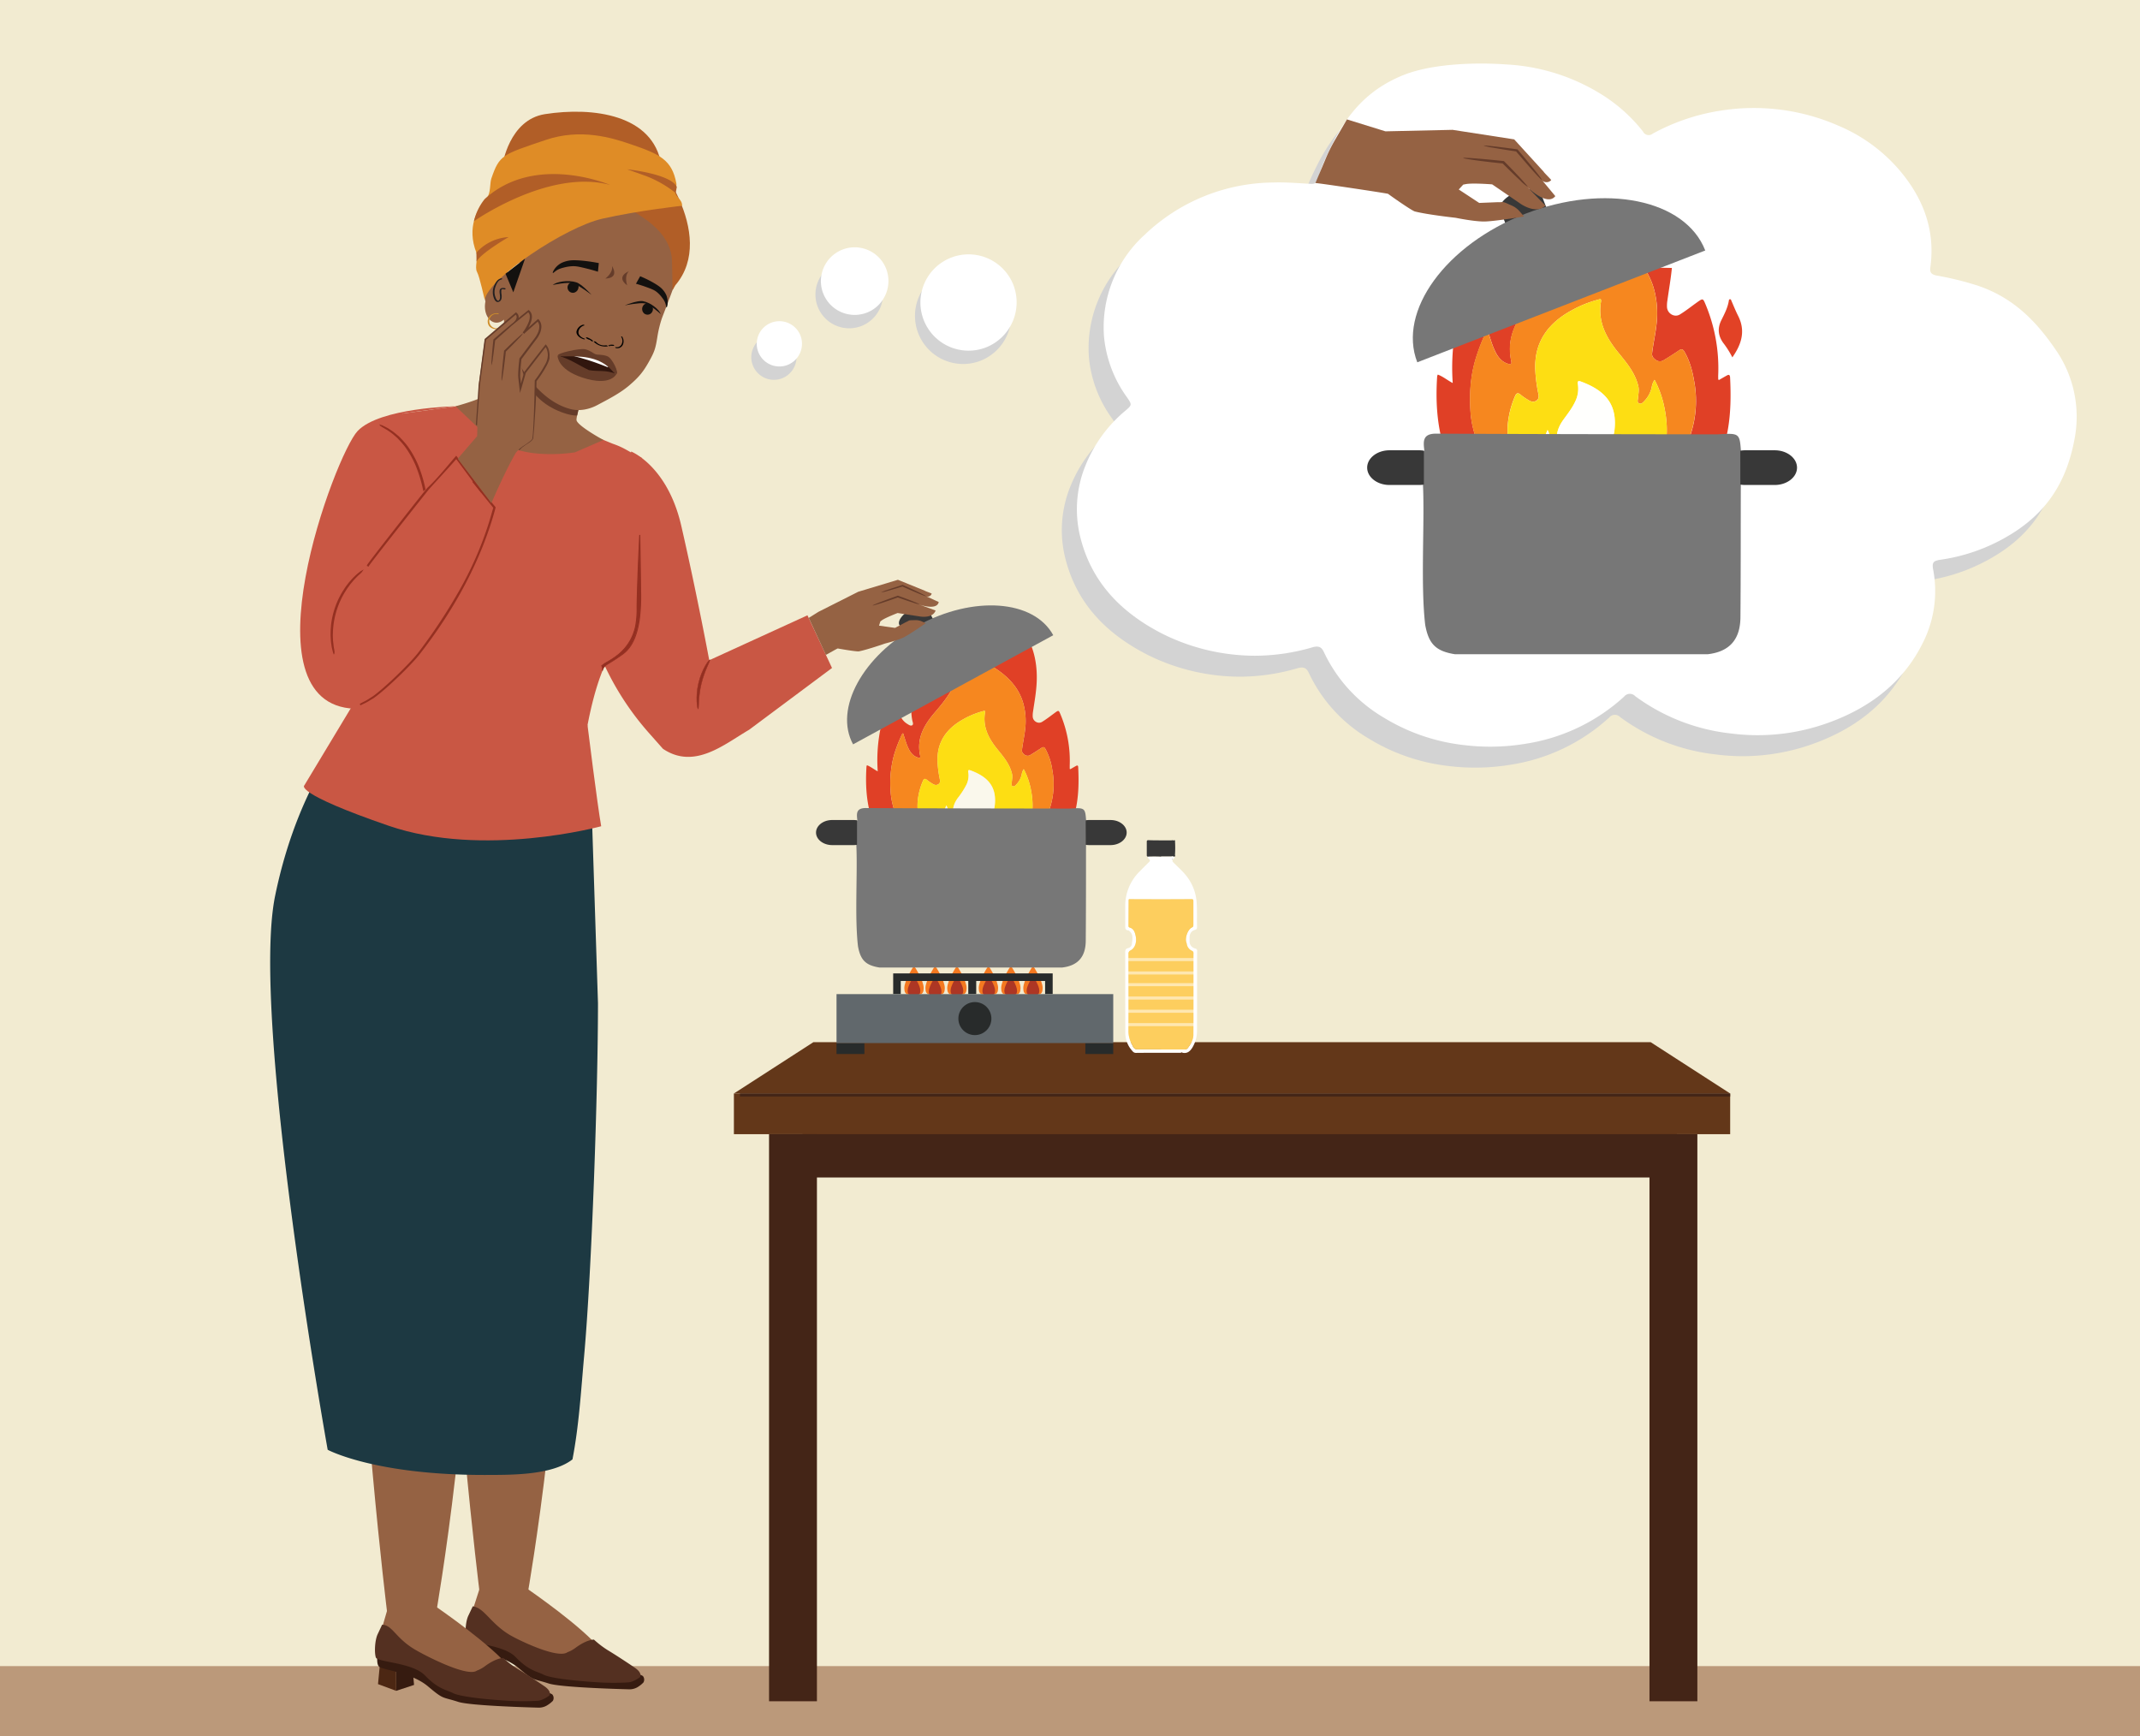 <svg xmlns="http://www.w3.org/2000/svg" viewBox="0 0 1431.49 1161.44"><rect x="0" y="0" width="1431.49" height="1161.44" fill="#808080" stroke="none"/><defs><style>.cls-1{fill:#f2ebd1;}.cls-2{fill:#bb997a;}.cls-3{fill:#442517;}.cls-4{fill:#633719;}.cls-5{fill:#c95744;}.cls-6{fill:#d3d3d3;}.cls-22,.cls-7{fill:#fff;}.cls-8{fill:#e04026;}.cls-9{fill:#e14326;}.cls-10{fill:#f6871f;}.cls-11{fill:#fdde13;}.cls-12,.cls-42{fill:#fffffc;}.cls-12{opacity:0.63;}.cls-13{fill:#282b2b;}.cls-14,.cls-17,.cls-24{fill:none;}.cls-14,.cls-17{stroke:#282b2b;}.cls-14,.cls-17,.cls-24,.cls-39,.cls-40{stroke-miterlimit:10;}.cls-14{stroke-width:5.3px;}.cls-15{fill:#f47920;}.cls-16{fill:#ad3624;}.cls-17{stroke-width:5.06px;}.cls-18{fill:#61686c;}.cls-19{fill:#777;}.cls-20{fill:#383838;}.cls-21{fill:#fdc642;}.cls-22{opacity:0.15;}.cls-23{fill:#52656c;}.cls-24{stroke:#fff;stroke-width:2.06px;opacity:0.51;}.cls-25{fill:#956243;}.cls-26{fill:#361b10;}.cls-27{fill:#4c2713;}.cls-28{fill:#543021;}.cls-29{fill:#1d3942;}.cls-30{fill:#653c2a;}.cls-31{fill:#b15e27;}.cls-32{fill:#df8c26;}.cls-33{fill:#ce8d2a;}.cls-34{fill:#13110f;}.cls-35{fill:#231f20;}.cls-36{fill:#010101;}.cls-37{fill:#31160e;}.cls-38{fill:#653c29;}.cls-39,.cls-40,.cls-43{fill:#942f21;}.cls-39,.cls-40{stroke:#953021;}.cls-40{stroke-width:0.25px;}.cls-41{fill:#e24226;}.cls-42{opacity:0.71;}.cls-44{fill:#953021;}</style></defs><g id="Layer_1" data-name="Layer 1"><polyline class="cls-1" points="1431.49 1161.44 1431.49 0 0 0 0 1161.44"/><polyline class="cls-2" points="0 1165.56 1431.49 1165.56 1431.49 1114.47 0 1114.47"/><rect class="cls-3" x="536.75" y="757.75" width="584.98" height="29.87" transform="translate(1658.48 1545.38) rotate(180)"/><polygon class="cls-4" points="544.12 697.1 490.92 731.44 1157.34 731.44 1104.14 697.1 544.12 697.1"/><rect class="cls-4" x="490.92" y="731.44" width="666.43" height="27.22"/><rect class="cls-3" x="514.43" y="758.66" width="32.03" height="379.33"/><rect class="cls-3" x="1103.37" y="758.66" width="32.03" height="379.33"/><path class="cls-5" d="M304.77,271.75s-50.58.85-65.54,16.54-77.35,183.08-1.92,185.78,71.95-123.8,71.95-123.8l-40.07-73.65"/><path class="cls-6" d="M656.13,241.21a32.21,32.21,0,1,1,18-42A32.4,32.4,0,0,1,656.13,241.21Z"/><path class="cls-6" d="M576.42,218a22.61,22.61,0,1,1,12.63-29.45A22.75,22.75,0,0,1,576.42,218Z"/><path class="cls-6" d="M523.29,253a15.14,15.14,0,1,1,8.46-19.72A15.24,15.24,0,0,1,523.29,253Z"/><path class="cls-7" d="M659.78,232.29a32.21,32.21,0,1,1,18-41.95A32.41,32.41,0,0,1,659.78,232.29Z"/><path class="cls-7" d="M580.07,209.05A22.61,22.61,0,1,1,592.7,179.6,22.75,22.75,0,0,1,580.07,209.05Z"/><path class="cls-7" d="M526.94,244.06a15.14,15.14,0,1,1,8.46-19.72A15.24,15.24,0,0,1,526.94,244.06Z"/><path class="cls-8" d="M721.23,513.16c-.05-1.16-.53-1.34-1.44-.83-1.33.74-2.64,1.5-3.87,2.21-.24-.18-.36-.23-.36-.28,0-.77,0-1.54,0-2.31a80.09,80.09,0,0,0-6.14-34c-1.24-3-1.28-3-4-1s-5.48,4.16-8.4,5.94c-2.59,1.57-6-.42-6.21-3.46a15.61,15.61,0,0,1,.19-3.34c1-6.8,2.25-13.55,2.49-20.45.6-17.18-4.68-31.94-17.58-43.65a73.1,73.1,0,0,0-7.68-6.05,95.28,95.28,0,0,0-11.32,3.69c-6,2.31-11.89,4.91-18,6.91a54.23,54.23,0,0,1-4,9.74c-4.07,7.73-9.45,14.54-14.54,21.56C613,458,607.72,468.77,610.25,481.87c.21,1.1,1,2.64-.07,3.28s-2.43-.41-3.52-1.08a11.42,11.42,0,0,1-3-2.79,24.06,24.06,0,0,1-3.78-8.13c-.94-3.16-1.72-6.37-2.75-10.26a106.48,106.48,0,0,0-10,53.07c-2.67-1.39-4.7-3.16-7.21-4.09a3.83,3.83,0,0,0-.3.82c-.77,11.57-.18,23,3.21,34.21,3.75,12.36,10.75,22.23,22.49,28.19,13.06,6.63,26.94,6.91,41,4.86a21.08,21.08,0,0,1,7.13-.21,75.39,75.39,0,0,0,22.08,1c14.4-1.47,26.89-6.75,35.34-19C721,547,722.08,530.24,721.23,513.16Zm-19,27.51c-3.36,10.07-9.94,17.69-18.21,24-1.91,1.46-3.63,3.45-6.32,3.64l-.92.62-.6.46c-6.88,4.36-14.15,7.51-22.52,7.19a32.9,32.9,0,0,1-7.29-.26c-5.13.53-10-.65-14.82-2.21A52.64,52.64,0,0,1,605.12,555a47.61,47.61,0,0,1-9.4-26.23,70.05,70.05,0,0,1,2.52-24.43,95,95,0,0,1,5-12.87,1.92,1.92,0,0,1,.85-1c1.23,3.59,2.08,7,3.58,10.12,1.32,2.75,3.12,5.12,6.23,6.09,1.28.4,1.94.37,1.57-1.37-2.49-11.63,2.82-20.58,10-28.93,5.19-6.05,10.24-12.27,13.4-19.68a28.56,28.56,0,0,0,1.58-18.38c-.21-.86-1-2.35,1.11-1.71,10.71,3.24,21,7.28,29.78,14.53,6.14,5.09,10.79,11.23,13.05,19a44.28,44.28,0,0,1,1.4,17.28c-.5,4.78-1.6,9.44-2.17,14.19-.19,1.61.71,2.43,1.7,3.2a3.39,3.39,0,0,0,4.08.09c2.42-1.47,4.81-3,7.15-4.57,1.29-.88,2-.73,2.79.69A41.63,41.63,0,0,1,703.9,515,52,52,0,0,1,702.25,540.67Z"/><path class="cls-9" d="M607.6,416.25c6.18,7.82,8,15.72,4,24.63a57,57,0,0,0-4.76,15.8c-4.47-6.28-8.14-12.08-7.81-19.49.14-3.21,1.91-5.83,3.43-8.51C604.6,424.89,606.92,421.18,607.6,416.25Z"/><path class="cls-10" d="M646.39,576.3c-5.13.53-10-.65-14.82-2.21A52.64,52.64,0,0,1,605.12,555a47.61,47.61,0,0,1-9.4-26.23,70.05,70.05,0,0,1,2.52-24.43,95,95,0,0,1,5-12.87,1.92,1.92,0,0,1,.85-1c1.23,3.59,2.08,7,3.58,10.12,1.32,2.75,3.12,5.12,6.23,6.09,1.28.4,1.94.37,1.57-1.37-2.49-11.63,2.82-20.58,10-28.93,5.19-6.05,10.24-12.27,13.4-19.68a28.56,28.56,0,0,0,1.58-18.38c-.21-.86-1-2.35,1.11-1.71,10.71,3.24,21,7.28,29.78,14.53,6.14,5.09,10.79,11.23,13.05,19a44.28,44.28,0,0,1,1.4,17.28c-.5,4.78-1.6,9.44-2.17,14.19-.19,1.61.71,2.43,1.7,3.2a3.39,3.39,0,0,0,4.08.09c2.42-1.47,4.81-3,7.15-4.57,1.29-.88,2-.73,2.79.69A41.63,41.63,0,0,1,703.9,515a52,52,0,0,1-1.65,25.63c-3.36,10.07-9.94,17.69-18.21,24-1.91,1.46-3.63,3.45-6.32,3.64a2,2,0,0,1,.77-1.28,34.53,34.53,0,0,0,9.75-14.24c3.16-8.51,3-17.11,1.11-25.8a48,48,0,0,0-4.56-12.49,8.71,8.71,0,0,0-1.35,3.44,13.61,13.61,0,0,1-3.51,6.73c-.7.72-1.42,1.75-2.6,1.22s-.6-1.69-.53-2.55c.15-2,.61-3.81.12-5.84-1.56-6.52-5.76-11.37-9.81-16.37-5.72-7.05-9.8-14.74-8.24-24.26.31-1.86-.48-1.34-1.51-1.08a55,55,0,0,0-12.39,5c-11.64,6.3-18.57,15.48-17.83,29.35a76.06,76.06,0,0,0,1.37,10.41c.27,1.41.74,3-.74,4s-2.94.47-4.29-.46a26.32,26.32,0,0,1-3.18-2.19c-1.41-1.29-2.25-1.19-3,.64a43.92,43.92,0,0,0-3.48,13.89C613,550.24,618.61,561,629.77,569c3.16,2.26,6.43,4.56,10.52,5Z"/><path class="cls-11" d="M640.29,574c-4.09-.43-7.36-2.73-10.52-5-11.16-8-16.78-18.76-15.94-32.59a43.92,43.92,0,0,1,3.48-13.89c.74-1.83,1.58-1.93,3-.64a26.32,26.32,0,0,0,3.18,2.19c1.35.93,2.8,1.5,4.29.46s1-2.61.74-4a76.06,76.06,0,0,1-1.37-10.41c-.74-13.87,6.19-23.05,17.83-29.35a55,55,0,0,1,12.39-5c1-.26,1.82-.78,1.51,1.08-1.56,9.52,2.52,17.21,8.24,24.26,4,5,8.25,9.85,9.81,16.37.49,2,0,3.89-.12,5.84-.07.86-.59,2,.53,2.55s1.9-.5,2.6-1.22a13.61,13.61,0,0,0,3.51-6.73,8.71,8.71,0,0,1,1.35-3.44A48,48,0,0,1,689.35,527c1.91,8.69,2,17.29-1.11,25.8A34.53,34.53,0,0,1,678.49,567a2,2,0,0,0-.77,1.28l-.92.62-.6.46c-6.88,4.36-14.15,7.51-22.53,7.19a1.6,1.6,0,0,1,.43-.25c13.92-2.4,22.86-16.14,17.42-31.62-.51-1.46-1-2.48-2.73-1.06-.89.73-1.86,2.19-3.28,1.23s-.47-2.37-.52-3.6a6.36,6.36,0,0,1,.27-1.25c2-13.56-4.3-20.38-16.1-24.71-1.21-.44-1.7-.23-1.46,1.3a14,14,0,0,1-1.23,8.26,53.6,53.6,0,0,1-5.71,8.84c-2.18,3-3.55,6.24-3.25,10,0,.61.51,1.5-.42,1.77-.74.21-1.21-.51-1.64-1-1.31-1.62-1.3-3.81-2.4-5.77-3.22,7.47-4.37,14.95-2.14,22.74C632.44,566.8,636,570.68,640.29,574Z"/><path class="cls-12" d="M640.29,574c-4.29-3.31-7.85-7.19-9.38-12.54-2.23-7.79-1.08-15.27,2.14-22.74,1.1,2,1.09,4.15,2.4,5.77.43.53.9,1.25,1.64,1,.93-.27.47-1.16.42-1.77-.3-3.81,1.07-7,3.25-10a53.6,53.6,0,0,0,5.71-8.84,14,14,0,0,0,1.23-8.26c-.24-1.53.25-1.74,1.46-1.3,11.8,4.33,18.11,11.15,16.1,24.71a6.36,6.36,0,0,0-.27,1.25c0,1.23-.79,2.73.52,3.6s2.39-.5,3.28-1.23c1.74-1.42,2.22-.4,2.73,1.06,5.44,15.48-3.5,29.22-17.42,31.62a1.6,1.6,0,0,0-.43.25,32.84,32.84,0,0,1-7.28-.26Z"/><path class="cls-10" d="M676.2,569.37l.6-.46Z"/><rect class="cls-13" x="559.57" y="697.71" width="18.65" height="7.32"/><rect class="cls-13" x="726.02" y="697.71" width="18.65" height="7.32"/><line class="cls-14" x1="650.36" y1="653.39" x2="650.36" y2="664.97"/><path class="cls-15" d="M617.87,660.9c0,5.29-2.9,4.27-6.48,4.27s-6.47,1-6.47-4.27S611.39,646,611.39,646,617.87,655.62,617.87,660.9Z"/><path class="cls-15" d="M632,660.9c0,5.29-2.9,4.27-6.48,4.27s-6.47,1-6.47-4.27S625.53,646,625.53,646,632,655.62,632,660.9Z"/><path class="cls-15" d="M646.58,660.9c0,5.29-2.9,4.27-6.47,4.27s-6.48,1-6.48-4.27S640.11,646,640.11,646,646.58,655.62,646.58,660.9Z"/><path class="cls-15" d="M667.65,660.9c0,5.29-2.9,4.27-6.47,4.27s-6.48,1-6.48-4.27S661.18,646,661.18,646,667.65,655.62,667.65,660.9Z"/><path class="cls-15" d="M682.66,660.9c0,5.29-2.9,4.27-6.48,4.27s-6.47,1-6.47-4.27S676.18,646,676.18,646,682.66,655.62,682.66,660.9Z"/><path class="cls-15" d="M697.45,660.9c0,5.29-2.9,4.27-6.48,4.27s-6.47,1-6.47-4.27S691,646,691,646,697.45,655.62,697.45,660.9Z"/><path class="cls-16" d="M615.64,662.63c0,3.47-1.9,2.8-4.25,2.8s-4.24.67-4.24-2.8,4.24-9.75,4.24-9.75S615.64,659.17,615.64,662.63Z"/><path class="cls-16" d="M629.78,663.14c0,3.47-1.9,2.8-4.25,2.8s-4.24.67-4.24-2.8,4.24-9.75,4.24-9.75S629.78,659.68,629.78,663.14Z"/><path class="cls-16" d="M644.35,662.63c0,3.47-1.9,2.8-4.24,2.8s-4.25.67-4.25-2.8,4.25-9.75,4.25-9.75S644.35,659.17,644.35,662.63Z"/><path class="cls-16" d="M665.65,662.63c0,3.47-1.9,2.8-4.24,2.8s-4.25.67-4.25-2.8,4.25-9.75,4.25-9.75S665.65,659.17,665.65,662.63Z"/><path class="cls-16" d="M680.32,662.63c0,3.47-1.9,2.8-4.24,2.8s-4.25.67-4.25-2.8,4.25-9.75,4.25-9.75S680.32,659.17,680.32,662.63Z"/><path class="cls-16" d="M695.22,662.63c0,3.47-1.9,2.8-4.25,2.8s-4.24.67-4.24-2.8,4.24-9.75,4.24-9.75S695.22,659.17,695.22,662.63Z"/><polyline class="cls-17" points="600 664.97 600 653.65 701.63 653.65 701.63 664.97"/><rect class="cls-18" x="559.57" y="664.97" width="185.1" height="32.74"/><circle class="cls-13" cx="652.12" cy="681.34" r="11.05"/><path class="cls-19" d="M572.4,553a5,5,0,0,0-1.45-3.42,11.11,11.11,0,0,0,2.56-.79h0c-.55-4.47-1-8.32,5.76-8.28,45.31.26,90.63.27,135.94.36,10.73-.67,10.73-.67,11.38,9h0l-.14,18.67c0,20.28,0,40.57-.17,60.85-.11,10.86-5.44,16.6-15.86,17.8l-122.08,0c-9.25-1.48-12.74-4.93-14.42-14.26-2.18-18.66-.38-46.35-1-65"/><path class="cls-19" d="M709.68,646.73a4.65,4.65,0,0,1,.74.37C710.18,647,709.93,646.85,709.68,646.73Z"/><path class="cls-20" d="M573.28,548.72a13,13,0,0,0-2.27-.2H556.63c-5.92,0-10.77,3.77-10.77,8.38s4.85,8.39,10.77,8.39H571a13,13,0,0,0,2.27-.2Z"/><path class="cls-20" d="M726.23,548.72a13,13,0,0,1,2.27-.2h14.38c5.93,0,10.77,3.77,10.77,8.38s-4.84,8.39-10.77,8.39H728.5a13,13,0,0,1-2.27-.2Z"/><path class="cls-7" d="M799.46,634.45a4.85,4.85,0,0,1-3.74-5.08c0-.78,0-1.57,0-2.35.06-2.5,1.23-4.37,3.59-5,1.33-.38,1.45-1,1.42-2.17-.17-5.46.14-10.92-.29-16.39a31.92,31.92,0,0,0-5.72-16.06c-2.62-3.79-6.1-6.78-9.32-10-1.06-1.06-1.89-1.94-.22-3.13a1.23,1.23,0,0,0,.43-1.13l-.4-.25h-8.32l-.35.16a81.07,81.07,0,0,0-8.68,0,1.52,1.52,0,0,0,.6,1.43c1.2.88.77,1.59-.11,2.43-2,1.94-4,3.94-6,6a32.09,32.09,0,0,0-9.65,23.33c0,4.27,0,8.54,0,12.81,0,1.65-.12,3.18,2.14,3.32.3,0,.59.39.85.62,2.65,2.35,1.73,5.39,1.5,8.24a3.25,3.25,0,0,1-2.71,3c-1.36.34-1.79,1.17-1.79,2.63.06,18,0,36,.06,54a17.88,17.88,0,0,0,4.9,12.36,2.71,2.71,0,0,0,2.17,1.06c5.59-.06,11.19-.06,16.78-.08l13.33,0a.64.64,0,0,1,1.09,0c3.13.64,5-.92,6.58-3.45a22,22,0,0,0,3.11-12c.06-17.45,0-34.9.06-52.35A1.57,1.57,0,0,0,799.46,634.45Zm-43.21-33.36-.33,0Zm42,91c0,3.39-1.76,6.28-3.76,8.94a2.47,2.47,0,0,1-2.21.88c-5.23,0-10.47,0-15.7,0l0-.11-16.06,0c-2.16,0-2.6-1.94-3.35-3.25a17.89,17.89,0,0,1-2.34-9.33c.12-17,.07-34.06,0-51.09a2.33,2.33,0,0,1,1.4-2.46c3.36-1.86,4.18-6,3.42-9.68-.52-2.48-1.26-4.92-4.16-5.73-.57-.16-.65-.66-.65-1.16,0-5.71,0-11.43.09-17.14,0-.21.19-.41.3-.61a.72.72,0,0,1,.15-.11.72.72,0,0,0-.15.11l21.31.07c6.8,0,13.6,0,20.39-.09,1.08,0,1.32.43,1.31,1.38q0,8,0,16.07c0,.81-.28,1.16-1.07,1.56-2.73,1.39-4.67,7-3.64,9.88.26.72.32,1.51.57,2.24a6,6,0,0,0,3.09,3.43,1.6,1.6,0,0,1,1,1.78C798.26,655.89,798.3,674,798.21,692.11Z"/><path class="cls-20" d="M786,562.81c.2-.78-.2-.86-.81-.69h-.72a.69.69,0,0,0-.73,0l.1.12-.1-.12-6.87,0c-2.88,0-5.76,0-8.64-.12-.86,0-1.14.25-1.13,1.12,0,2.89,0,5.77,0,8.66,0,.55-.06,1.12.71,1.21a81.07,81.07,0,0,1,8.68,0l.35-.16h6.9a.39.39,0,0,1,.68,0h.74l.4.25c.6-.26.65-.69.4-1.23A68.18,68.18,0,0,0,786,562.81Z"/><path class="cls-21" d="M797.23,636a6,6,0,0,1-3.09-3.43c-.25-.73-.31-1.52-.57-2.24-1-2.9.91-8.49,3.64-9.88.79-.4,1.07-.75,1.07-1.56q0-8,0-16.07c0-1-.23-1.39-1.31-1.38-6.79.06-13.59.07-20.39.09l-21.31-.07c-.11.2-.3.4-.3.61,0,5.71-.06,11.43-.09,17.14,0,.5.08,1,.65,1.16,2.9.81,3.64,3.25,4.16,5.73.76,3.66-.06,7.82-3.42,9.68a2.33,2.33,0,0,0-1.4,2.46c0,17,.09,34.06,0,51.09a17.89,17.89,0,0,0,2.34,9.33c.75,1.31,1.19,3.26,3.35,3.25l16.06,0,0,.11c5.23,0,10.46-.06,15.7,0a2.47,2.47,0,0,0,2.21-.88c2-2.66,3.74-5.55,3.76-8.94.09-18.11,0-36.22.06-54.33A1.6,1.6,0,0,0,797.23,636Z"/><path class="cls-22" d="M797.23,636.17a6.11,6.11,0,0,1-3.09-3.54c-.25-.74-.31-1.55-.57-2.3-1-3,.91-8.73,3.64-10.16a1.56,1.56,0,0,0,1.07-1.61q0-8.26,0-16.52c0-1-.23-1.44-1.31-1.43-6.79.07-13.59.07-20.39.1l-21.31-.08c-.11.21-.3.42-.3.63,0,5.88-.06,11.76-.09,17.64,0,.51.08,1,.65,1.18,2.9.84,3.64,3.36,4.16,5.9.76,3.77-.06,8-3.42,10a2.41,2.41,0,0,0-1.4,2.53c0,17.52.09,35,0,52.56a18.81,18.81,0,0,0,2.34,9.59c.75,1.35,1.19,3.35,3.35,3.35l16.06-.05,0,.1c5.23,0,10.46,0,15.7,0a2.44,2.44,0,0,0,2.21-.91c2-2.74,3.74-5.71,3.76-9.2.09-18.63,0-37.26.06-55.89A1.64,1.64,0,0,0,797.23,636.17Z"/><path class="cls-23" d="M783.79,574.9a.39.39,0,0,1,.68,0Z"/><line class="cls-24" x1="753.65" y1="641.87" x2="799.19" y2="641.87"/><line class="cls-24" x1="753.65" y1="650.82" x2="799.19" y2="650.82"/><line class="cls-24" x1="753.65" y1="658.65" x2="799.19" y2="658.65"/><line class="cls-24" x1="753.65" y1="667.59" x2="799.19" y2="667.59"/><line class="cls-24" x1="753.65" y1="676.43" x2="799.19" y2="676.43"/><line class="cls-24" x1="753.65" y1="685.38" x2="799.19" y2="685.38"/><path class="cls-25" d="M348.05,1059.51s31.28,21,48,37.59h0s-7.43,18.23-17.13,17.34-63.83-34-63.83-34l6.4-19.91Z"/><polygon class="cls-26" points="337.6 1114.74 325.64 1118.71 325.3 1083.38 335.36 1090.05 337.6 1114.74"/><polygon class="cls-27" points="325.38 1082.4 325.64 1118.71 313.49 1114.21 316.4 1083.67 325.38 1082.4"/><path class="cls-26" d="M427.32,1128a10.58,10.58,0,0,1-6.47,2c-11.18-.3-46.2-1.42-53.75-3.88-11-3.57-9.35-1.21-20.12-10.29s-28.48-10.74-32.47-13,.88-20.06.88-20.06.32-3.54,3.46-3l.49,0,9.7,9.55,26.37,14.29,15.19,14.79,29.54,2.34,23.65-1.84s5.41,1.36,6.33,2.31a3.78,3.78,0,0,1,.29,4.19A17.31,17.31,0,0,1,427.32,1128Z"/><path class="cls-28" d="M316.24,1074.49c7.67,1,11.55,11,24.27,18.85,5.69,3.49,32.63,16.58,39.07,11.85a22,22,0,0,0,5.65-3.13c7.62-5.55,12.08-5.31,12.08-5.31a63.21,63.21,0,0,0,9.23,7.07c4.76,2.86,12.54,7.92,18.09,11.72s3.41,6.37,3.41,6.37-4.28,3.25-7.74,3.45a167.22,167.22,0,0,1-18,.08c-8.1-.39-32.66-2.17-38.69-5.24-4.45-2.26-9.83-2.55-18.82-11.88-8.23-8.54-31.71-8.75-32.76-11.92s-.73-11.4,1.21-15.56C313.53,1080.25,315.74,1075.54,316.24,1074.49Z"/><path class="cls-25" d="M365.91,502.86s2.88,141.47,9.29,287.19c5.32,119.87-22.17,275.7-22.17,275.7l-32.21-.56s-19.54-156.37-20.9-281.55C286.73,684,274.1,630.89,274.1,630.89l-2.15-144Z"/><path class="cls-25" d="M304.47,516.85s2.88,141.48,9.29,287.19c5.32,119.87-22.16,275.7-22.16,275.7l-32.66-1.3s-19.1-155.63-20.45-280.81c-13.2-99.6-25.83-152.75-25.83-152.75L223,539Z"/><path class="cls-25" d="M287.41,1071.82s31.29,21,48,37.59h0s-7.44,18.22-17.14,17.33-63.82-34-63.82-34l5.76-19.81Z"/><polygon class="cls-26" points="276.97 1127.05 265.01 1131.02 264.66 1095.69 274.73 1102.36 276.97 1127.05"/><polygon class="cls-27" points="264.75 1094.7 265.01 1131.02 252.86 1126.52 255.77 1095.98 264.75 1094.7"/><path class="cls-26" d="M366.69,1140.26a10.65,10.65,0,0,1-6.48,2c-11.18-.3-46.19-1.43-53.74-3.88-11-3.58-9.35-1.22-20.12-10.3s-28.48-10.74-32.47-13,.88-20.07.88-20.07.32-3.53,3.45-3l.5,0,9.7,9.54,26.37,14.3L310,1130.71l29.55,2.34,23.65-1.84s5.41,1.36,6.33,2.31a3.76,3.76,0,0,1,.29,4.18A17.63,17.63,0,0,1,366.69,1140.26Z"/><path class="cls-28" d="M255.6,1086.8c6.88.19,8.64,8.43,21.37,16.24,5.68,3.49,35.54,19.19,42,14.46a22,22,0,0,0,5.65-3.13c7.62-5.55,12.08-5.32,12.08-5.32a62.28,62.28,0,0,0,9.23,7.08c4.76,2.86,12.54,7.92,18.09,11.71s3.4,6.38,3.4,6.38-4.28,3.24-7.74,3.45a167,167,0,0,1-18,.08c-8.11-.39-32.66-2.17-38.69-5.24-4.45-2.27-9.84-2.56-18.82-11.88-8.23-8.55-31.72-8.76-32.76-11.92s-.73-11.4,1.2-15.56Z"/><path class="cls-29" d="M390.71,907.32C395.94,848.8,400,729.7,400,671l-4.7-144.52c-.52-3.3-1.05-6.6-1.51-9.88a90.9,90.9,0,0,1-10.25,1.84A158.83,158.83,0,0,1,342.87,517c-27.78-4.42-54.25-14.72-79.62-26.26-10.05-4.57-20-9.4-29.85-14.27l6.13,3.78s-38.84,37.74-55.5,119,35.16,370.51,35.16,370.51,31.65,17.19,106.89,16.84c15.21-.07,43.19.33,56.86-10.41C387.27,953.8,388.65,930.39,390.71,907.32Z"/><path class="cls-5" d="M393,485.09c-1.29,6.73.53,31.94.72,38.59a127,127,0,0,1-18.5.77c-27-.9-53.07-9.87-77.27-21.42-20.71-9.87-40.33-21.8-59.79-33.91l.92-1.35,30.16-191.15,37.66-5.08,12.46,1.18-.42,4c5.84,11.21,14.6,18.7,27.39,21.54a89,89,0,0,0,11.85,1.8c11.46,1,27.22-2.61,34.14-10.25.26-.29,16.19,6.53,17.81,7.1,8.63,3,10.83,5.71,19.18,9.36,0,0-6,98.72-8.61,112C418.83,427.63,403.66,429.49,393,485.09Z"/><path class="cls-25" d="M337.34,213.37s-1.23,31.45-13.09,50.87c-1.65,2.7-19.48,7.51-19.48,7.51l13.82,13.19a67,67,0,0,0,41.23,18.47,108.92,108.92,0,0,0,24.81-.84l19-8.25s-17.87-9.73-18-13.46,7.7-30.46,7.7-30.46"/><path class="cls-30" d="M387.06,273.76s-6-3.71-10.09-5.76-11.62-3.19-28.4-24.38c0,0,1.85,22.5,26.6,31.92,0,0,6.35,2.63,10.9,2.4Z"/><path class="cls-25" d="M434.13,147.52a3.11,3.11,0,0,1,.23.28,3.72,3.72,0,0,1-.16-.51Zm10.18,5.17c.12.19.25.39.39.58l.06-.2S444.38,152.46,444.31,152.69Zm-98.1,89c7.26,13.11,20,28.35,36.1,32.1,5.78,1.35,12.12-.12,17.07-2.73,7.52-4,15.41-8,21.66-13.36,6-5.17,9-8.6,12.87-15.46,4-7.09,4.58-9.11,5.84-17a78.2,78.2,0,0,1,2.87-11.94c1.32-3.69,7.11-18.11,9.83-26.75S450,161.94,450,161.94c.15-2.5-.66-4.51-1.41-6.76l-1-.29a1,1,0,0,1,.25,1.08,8.33,8.33,0,0,1-3.12-2.7v0c-1.74.27-3.08-.87-4-2.41-.07.23.06.78.31.85a5.33,5.33,0,0,1-3.7-2.58c-.07.24.05.78,0,1a10,10,0,0,1-2.9-2.39c.15.37,6.2,1.11,6.15,1.27-1.6-.2,0,.82-.94-.73l-1-1.23c-1.35-.13-1.52.66-2.28-.57.19.3,0-2.8,0-2.56-1.54-.44-1.09-.42-2.18-1.49-.06.23-4.63.34-4.69.58-1.29-.37-1.28.91-2-.33.19.31,1.21-.72,1.39-.41-1.6-.2-2.46.62-3.41-.92.19.31-4.35-4-4.35-4-1.6-.2-1.48.36-2.5-.95.38.62-7-2.45-6.86-1.9-1.28-.37,1.12,5.4.3,4.4-.07.23-2.76-1.55-2.76-1.55-1.35-.12.25,1.6-.51.37-.07.23,0,1,.24,1.09a5.45,5.45,0,0,1-4.67-2.09c.38.62.5,1.16.69,1.47-1.28-.37-2.37-.42-3.39-1.73-.07.24.24,1.09.5,1.16a5.26,5.26,0,0,1-4-1.63c-.07.24.31.85.5,1.16a3.74,3.74,0,0,1-2.94-1.34l.5,1.16c-1-.29-1.93,0-3.34-.94-.07.23.38.61.32.85a10.08,10.08,0,0,1-2.51-1c-.06.23.57.92.32.85-1-.29-1.93,0-3.08-.87.19.3.31.85.5,1.16a7.1,7.1,0,0,1-3-1.11,1.73,1.73,0,0,0,.25,1.09c-1-.29-1.93,0-3.09-.87-.06.23.32.85.51,1.16a14.27,14.27,0,0,1-3.08-.88c-.07.24.38.62.57.93a8.68,8.68,0,0,1-3.27-1.18c-.14.47.05.78,0,1-.77-.22-1.22-.59-2-.81l-1.42.1c-4.92,3.7-9.13,19.56-9.13,19.56-9.76,4.11-16.5,16.19-17.51,20.74s-5,13.84-5,13.84c-.82-2-2.64-6.34-2.88-8.44-.3-1.87.81-3.84.51-5.71-1.24-4.43-6.71-4.7-10.2-3.14l-.69.64c-5.43,4.21-5.82,22-4.29,27.72-2,10.26,5.38,18,12.37,12.15l.29,4.3"/><path class="cls-31" d="M449.28,171.53c-2.34-15.48-16.15-27.6-47.48-40.73s-60.06-8.43-60.06-8.43C370,80.15,416.7,95,427.21,98s53.19,59.28,24.55,92.8l-1.9,3.39S449.71,174.34,449.28,171.53Z"/><path class="cls-31" d="M336.13,110.35s4.34-30.22,28.37-34c32.1-5,72.47.17,77.9,34Z"/><path class="cls-32" d="M319.07,181.84c-1.68-3,.86-9.59-.41-12.82-6.62-16.93.61-29.63,6.93-36.6,2.76-3,2-9.93,3.08-13,5.47-16,7.47-16,36.31-25.79,23.47-8,44.59-1.37,56.72,2.77,19.44,6.63,27.79,10.32,30.73,26.27.39,2.08-1,3.28-.87,5.69.19,3.41,5,5.12,4.67,9.29,0,0-28.21,3-53.24,8.62s-76.46,40.13-78.73,54.19C324.19,200.92,320.94,185.2,319.07,181.84Z"/><path class="cls-31" d="M317,148s50.23-35.41,91.05-24.3c0,0-50.19-21.53-83.94,9.55l-1,1.34a37.49,37.49,0,0,0-5.67,11.73Z"/><path class="cls-31" d="M452,129.06l-2.47-1.81a73.78,73.78,0,0,0-18.76-10l-11.23-4s29,3,33.2,11.72Z"/><path class="cls-33" d="M333.42,209.61c-2.94-.49-6.19,1-7,4a5.4,5.4,0,0,0,.68,4.32,4.91,4.91,0,0,0,1.73,1.47,6.21,6.21,0,0,0,5.16.41c.16-.06.43-.22.31-.41s-.6,0-.74,0a4.83,4.83,0,0,1-4.66-8.21,4.46,4.46,0,0,1,3.86-1.09,1,1,0,0,0,.79-.21c.15-.15.16-.3-.09-.34Z"/><path class="cls-34" d="M351.21,173l-7.85,22.53-5.19-12.4S347.47,175.81,351.21,173Z"/><path class="cls-35" d="M338,192.84c-1.5-.4-3.49-.45-3.77,1.49-.24,1.68.44,3.37.21,5.07-.08.56-.42,1.72-1.15,1.79-.9.08-1.63-1.72-1.86-2.33a10,10,0,0,1-.16-6.62c.63-1.84,1.81-4.93,4.05-5.24.61-.09.86-.93.1-.82-2.38.33-3.8,2.52-4.69,4.56a11.07,11.07,0,0,0-1,6.09c.21,1.68,1.34,6,3.9,5.06,2-.7,2.06-2.9,1.9-4.65a12.09,12.09,0,0,1-.19-3c.16-1.12,1.09-.88,2-.64.48.13,1.33-.57.65-.76Z"/><path class="cls-31" d="M340.22,158.58S321.54,169.43,318.76,175l-.1-6A31.21,31.21,0,0,1,340.22,158.58Z"/><path class="cls-36" d="M405.2,231a7.6,7.6,0,0,1-6.56-2.31c-.35-.38-1.83-.52-1.34,0a10.77,10.77,0,0,0,9,3c.28-.06.29-.26,0-.44a1.67,1.67,0,0,0-1.09-.26"/><path class="cls-36" d="M396.63,227.9a12.24,12.24,0,0,0-3.83-2.19,1,1,0,0,0-.69,0c-.15.07-.21.21-.08.34a4.76,4.76,0,0,0,2.11,1.16.92.92,0,0,0,.78-.08c.18-.15,0-.34-.21-.39a3.7,3.7,0,0,1-1.7-.94l-.78.36a10.88,10.88,0,0,1,3.42,2,.94.94,0,0,0,.78.13c.18-.05.4-.21.2-.38"/><path class="cls-36" d="M390.93,226.48c-1.65-.52-3.41-1.79-3.87-3.27-.71-2.23,1.29-4.89,3.71-5.5.26-.07.19-.27,0-.38a1.39,1.39,0,0,0-.94-.07,6,6,0,0,0-4.2,4.49c-.21,1.72,1.06,3.33,2.91,4.37a9.12,9.12,0,0,0,1.78.77c.25.08.72.14.9,0s0-.31-.26-.38"/><path class="cls-36" d="M408.49,231a.23.23,0,0,1,.3-.26,2,2,0,0,0,1.41-.05l.29.66a6,6,0,0,0-2.87.19.5.5,0,0,1-.51-.24c-.08-.12-.14-.36.05-.42"/><path class="cls-36" d="M407.16,230.88a6.89,6.89,0,0,1,3.21-.2.58.58,0,0,1,.39.33.23.23,0,0,1-.1.33"/><path class="cls-36" d="M411.89,232.2a3.55,3.55,0,0,0,3.45-1.19,5,5,0,0,0,.21-5.69.2.2,0,0,1,.18-.32.67.67,0,0,1,.53.34,5.64,5.64,0,0,1,.48,5,4,4,0,0,1-3.42,2.57,4.48,4.48,0,0,1-1.27-.08c-.17,0-.44-.2-.47-.42s.15-.27.31-.23"/><path class="cls-34" d="M432.34,203a4.18,4.18,0,0,1,4,1.88,4.28,4.28,0,0,1,.42,2,3.84,3.84,0,0,1-1.83,3.13,3.58,3.58,0,0,1-4.15-.43,4,4,0,0,1-.62-5,3.53,3.53,0,0,1,2.18-1.6"/><path class="cls-34" d="M417.91,204.27s8.48-3.49,12.13-2.84c5.32.95,10.88,5.62,12,8.71,0,0-7.23-6.68-11-7.24C427.43,202.36,417.91,204.27,417.91,204.27Z"/><path class="cls-34" d="M386.46,190a5,5,0,0,0-4.73-1,3.59,3.59,0,0,0-1.64,5,3.58,3.58,0,0,0,3.76,1.81,4,4,0,0,0,3.13-3.9c0-.3.44-.76-.54-1.68"/><path class="cls-34" d="M395.71,197.24s-6.42-7.2-10.24-8.4c-5.58-1.75-13.22-.36-15.8,1.81,0,0,10.22-2.34,14.11-1C387.5,190.93,395.71,197.24,395.71,197.24Z"/><path class="cls-34" d="M428.23,184.76l-1.61,2.86-1.21,2.18c2.77.76,5.07,1.54,6.79,2.17,3.62,1.32,5.47,2,7.21,3.42a20.91,20.91,0,0,1,3.61,3.88,13.19,13.19,0,0,1,1.62,2.54c1,2.1.88,3.81,1.21,3.84s.57-1.36.6-1.5a12.66,12.66,0,0,0-.75-6.78,15,15,0,0,0-3.31-4.59c-1.62-1.56-6.69-4.89-14.16-8"/><path class="cls-34" d="M400.56,176l-.33,3.26c-.08.83-.17,1.66-.26,2.49-3.17-1-5.9-1.73-8-2.23-4.36-1.05-6.59-1.58-9.2-1.45a27.85,27.85,0,0,0-6,1,17.7,17.7,0,0,0-3.23,1.11c-2.31,1.14-3.34,2.58-3.69,2.41s.35-1.43.42-1.57a13.13,13.13,0,0,1,5.17-5.06,18.76,18.76,0,0,1,6.2-1.78c2.6-.31,9.67,0,18.93,1.8"/><path class="cls-5" d="M393,485.09s6.55,53,9.15,67.59c0,0-78.76,21.51-142.24-.35s-56.39-26.9-56.39-26.9l35.45-58.85,1.49-25.27,145.75,36"/><path class="cls-30" d="M420.66,181.43s-9.12,3.51-1.12,9.45C419.54,190.88,417.3,184.68,420.66,181.43Z"/><path class="cls-30" d="M409.37,177.91s5.51,8.07-4.45,8.42C404.92,186.33,410.29,182.5,409.37,177.91Z"/><path class="cls-37" d="M397.65,239c-6.38-1.73-20.11-3.05-23.57-1.48,0,0,4.67,7.9,19.45,11.9s18.51-.1,18.51-.1S405.77,241.15,397.65,239Z"/><path class="cls-7" d="M379.72,237.16s7.67,1.8,13.65,3.69,13.29,4.82,13.29,4.82,2.28-3.91-8.55-7.33S379.72,237.16,379.72,237.16Z"/><path class="cls-38" d="M393.89,247.56c-6.55-3.08-12.79-7.67-20.91-9.72,0,0-.43,9.16,16.68,14.75,19,6.2,22.69-2.43,22.69-2.43C404.53,247.17,401,248.8,393.89,247.56Z"/><path class="cls-38" d="M406.32,238.32c-3.53-1.39-6.22-.82-7.79-1.32s-3.45-2.5-7.13-3.39c-3.46-.83-19.43,2.73-18.15,4.25s13.39-1,24.24,2.43,12.94,10.37,14.86,9.87S409.62,239.62,406.32,238.32Z"/><path class="cls-39" d="M223.08,435.67c-.11-.43-.24-1-.41-1.69a21.1,21.1,0,0,1-.49-2.73,30,30,0,0,1-.41-3.66c0-.69-.1-1.38-.13-2.13s0-1.52,0-2.32c0-1.61.17-3.31.32-5.12a54.49,54.49,0,0,1,7.54-22c1-1.47,1.87-3,2.86-4.24.5-.63.95-1.27,1.42-1.84s1-1.1,1.41-1.61c.8-.92,1.66-1.8,2.55-2.64a22.87,22.87,0,0,1,2.07-1.86l1.36-1.1a3,3,0,0,1,.5-.35s-.13.19-.41.46L240,384a22.16,22.16,0,0,0-2,1.91c-.74.8-1.62,1.63-2.47,2.7l-1.36,1.62c-.47.56-.88,1.21-1.36,1.84-1,1.26-1.84,2.72-2.8,4.22a56,56,0,0,0-7.44,21.81c-.17,1.77-.38,3.47-.38,5,0,.79-.08,1.58-.05,2.3s0,1.44.08,2.12c0,1.34.26,2.56.35,3.62s.24,2,.37,2.73a13,13,0,0,1,.28,1.73,1.52,1.52,0,0,1,.06.6A1.93,1.93,0,0,1,223.08,435.67Z"/><path class="cls-39" d="M284.1,327.21a90.45,90.45,0,0,0-4.91-16.16,64.9,64.9,0,0,0-6.9-12.27,52.28,52.28,0,0,0-4-4.68c-.67-.68-1.3-1.37-2-2l-2-1.66a31.29,31.29,0,0,0-3.57-2.6c-.54-.36-1-.72-1.52-1l-1.34-.71-1.88-.95a3,3,0,0,0-.63-.28,2.11,2.11,0,0,0,.61.41l1.81,1.06,1.31.75c.47.29.94.66,1.47,1a31,31,0,0,1,3.47,2.66l1.92,1.68c.64.6,1.22,1.3,1.92,2a54.38,54.38,0,0,1,3.89,4.67,65.66,65.66,0,0,1,6.77,12.15,95.29,95.29,0,0,1,5,16.41Z"/><path class="cls-39" d="M305.23,306.33l16.56,22.4.3-.27-16.76-22.62-.17-.22-.17.2c-5.2,6-12.64,15.29-18.71,20.8-1.15,1.06-39.71,50.14-40.33,51.61a3.84,3.84,0,0,1,.36.14c.64-1.46,39.36-50.41,40.41-51.57C291.93,321,300.11,312.21,305.23,306.33Z"/><path class="cls-39" d="M330.92,339.35l-14-17.22-.29.28,13.88,17.14c-.61,2.08-2.39,8.32-3.06,10.41a235.61,235.61,0,0,1-20.63,46.74,368.09,368.09,0,0,1-26.61,40.1c-6,7.75-23,24.09-30.58,29.42L246,468.51a29.56,29.56,0,0,1-2.76,1.48l-1.69.89-.65.43.6-.26,1.72-.83a30.12,30.12,0,0,0,2.76-1.43l3.69-2.24c7.61-5.27,24.7-21.58,30.74-29.34,22.45-28.78,41.08-62.13,50.56-97.53l.05-.2Z"/><path class="cls-25" d="M366.84,238.93c-.2,5.09-8.84,16.15-8.84,16.15s-.57,32.33-2.52,38.75c-.48,1.59-8.49,5.64-10.89,9.82-7.3,12.75-15.88,32.9-15.88,32.9l-22.53-29.7,13-15.12.89-33.09,4.24-31.19,20.51-17.57a2.79,2.79,0,0,1,.42.35,3,3,0,0,1,.07,4.31l7.92-5.95c5.13,4.32-3.28,14.67-3.28,14.67l9.67-8.53C364,219.62,358,227,358,227l-10.17,13.43s-1.26,9.72-.76,13,.74,6.74.74,6.74l3-10.65,13.92-17.91S367,233.84,366.84,238.93Z"/><path class="cls-30" d="M367.57,238.57l.05-.88a14.44,14.44,0,0,0-.48-3.53,8.89,8.89,0,0,0-1.68-3.33l-.43-.51-.43.56c-4.42,5.7-9.13,11.72-13.89,17.94l-.08.09V249c-.68,2.4-1.42,4.95-2.15,7.56l-.18-1.64L348,252.5a21.77,21.77,0,0,1,0-2.42c.09-3.22.42-6.54.82-9.85l6-8c1-1.39,2.09-2.77,3.14-4.18.51-.7,1.08-1.38,1.59-2.15a19.5,19.5,0,0,0,1.34-2.35,12.15,12.15,0,0,0,1.26-4.91,7,7,0,0,0-1.76-4.85l-.42-.46-.46.41-6.1,5.42a29.35,29.35,0,0,0,1.58-3.3,11.14,11.14,0,0,0,.83-4.22,5.42,5.42,0,0,0-1.86-4l-.4-.32-.38.31-6.29,5.08a4.91,4.91,0,0,0,.06-.66,3.61,3.61,0,0,0-1.43-2.83l-.39-.31-.38.32-20.41,17.4-.17.14V227c-1.46,11.23-2.81,21.66-4.06,31.21-.07,3.77-1.66,22.57-1.73,26.05.24.06.48.14.71.22.1-3.49,1.71-22.32,1.81-26.11,1.28-9.47,2.67-19.83,4.18-31q9.51-8.09,19.92-16.88a2.37,2.37,0,0,1,.61,1.55,4.08,4.08,0,0,1-.78,2.21l-2.62,3.62,3.43-2.77.22-.17.08.08c.07-.1.12-.2.19-.3l7.21-5.81a4.09,4.09,0,0,1,1.06,2.73,10,10,0,0,1-.75,3.75,27.86,27.86,0,0,1-4,7l.9.87.14-.13.1.1.41-.55,8.49-7.54a5.67,5.67,0,0,1,1.06,3.49,10.88,10.88,0,0,1-1.14,4.4,17.41,17.41,0,0,1-1.25,2.23c-.46.7-1,1.38-1.53,2.09l-3.15,4.17-6.12,8.15-.11.14v.15c-.4,3.42-.74,6.78-.83,10.15a21.49,21.49,0,0,0,.07,2.54c.1.82.18,1.64.27,2.44.18,1.6.36,3.19.54,4.73l.35,3.1.84-3,.05-.15h.13c0-.11,0-.22,0-.34,1-3.46,2-6.88,2.84-10l13.29-17.25a7.78,7.78,0,0,1,1,2.25,12.6,12.6,0,0,1,.46,3.23,13.15,13.15,0,0,1-1.8,6.11,77.31,77.31,0,0,1-6.85,10.6l-.11.14v.29c-.17,11.64-.47,22.27-1,31.63-.13,2.34-.25,4.6-.56,6.75-.11,2.06-8.36,5.92-9.18,7.82,0,0-.17.09.15.17s1.34-1.09,1.83-1.58c0-.06,2.21-1.6,2.24-1.67,2.21-1.52,5.4-3.07,5.55-5.22s.48-4.94.63-7.28c.65-9.33,1.3-18.85,1.53-30.45a75.47,75.47,0,0,0,6.89-10.6,24.71,24.71,0,0,0,1.38-3.11,13,13,0,0,0,.46-1.7Z"/><path class="cls-30" d="M335.74,249.2c.27-3.34.7-7.92,1.28-13l.15-1.4v-.21l.17-.16c3.4-3.34,6.51-6.3,8.77-8.34s3.71-3.29,3.82-3.16a20.65,20.65,0,0,1-3.22,3.76c-2.06,2.24-5.1,5.28-8.49,8.64l.18-.38a7.77,7.77,0,0,0-.15,1.38c-.58,5.07-1.15,9.64-1.64,13s-.88,5.33-1.05,5.32S335.47,252.54,335.74,249.2Z"/><path class="cls-30" d="M328.91,239.39c.22-3.06.61-7.31,1.12-12.06v-.24l.19-.16,1.14-1c3.87-3.36,7.41-6.35,10-8.48s4.28-3.36,4.39-3.24-1.34,1.62-3.8,3.92-6,5.33-9.78,8.75l-1.15,1,.22-.41c-.55,4.81-1.08,9-1.53,12a20.74,20.74,0,0,1-1,4.86C328.61,244.34,328.68,242.44,328.91,239.39Z"/><rect class="cls-3" x="494.96" y="731.44" width="662.38" height="2.09" transform="translate(1652.3 1464.96) rotate(180)"/><path class="cls-5" d="M540.13,411.58l-65.7,30.06s-8-43.22-18.71-89.92c-9.2-40.06-33.51-49.69-33.51-49.69l-24,128.86,3.81,8.86a188.13,188.13,0,0,0,31.71,50.14l9.74,11c21.08,14.17,40.92-3,57.64-12.75l55.44-41.32Z"/><path class="cls-40" d="M467,474.24c.58,0-.1-7.77,2.13-16.89s6.24-15.73,5.74-16-5.35,6.05-7.59,15.59S466.53,474.37,467,474.24Z"/><path class="cls-6" d="M768,438.2c-26.79-13.57-46.61-33.09-54.71-62.19A77.54,77.54,0,0,1,716,325.36a92.44,92.44,0,0,1,26.75-36.68c4.4-3.75,4.36-4,1.05-8.88a82,82,0,0,1-15.43-41.16A83.56,83.56,0,0,1,755.65,171a125.87,125.87,0,0,1,86-34.93c8.13-.28,16.51.45,24.9.9,2.93.16,4.53-.61,5.2-3.58a54.52,54.52,0,0,1,3.1-9.46c12-28.32,26-48.71,54.55-60,19.06-7.36,47.49-8.29,67.94-6.83a133.54,133.54,0,0,1,62.88,19.43A107.57,107.57,0,0,1,1089,102a4.07,4.07,0,0,0,.66,1,4.29,4.29,0,0,0,5.92.35,138.79,138.79,0,0,1,46.74-15.57,141.09,141.09,0,0,1,77.43,10.31A109.46,109.46,0,0,1,1260,127.18c16.39,19,24.69,40.55,21.26,65.65-.46,3.34.54,4.73,4,5.46a208.6,208.6,0,0,1,27.58,6.77c23.34,7.86,38.67,23,52.31,43a78.54,78.54,0,0,1,12.57,59.54c-5.57,30.2-19.85,51.15-46.52,66.14a122.78,122.78,0,0,1-43.22,14.71c-4.86.74-5.74,1.92-4.86,6.65a76.73,76.73,0,0,1-6.29,47.68c-13.16,27.42-35.84,44.74-64.43,54.93a138.84,138.84,0,0,1-64.72,6.93,132.11,132.11,0,0,1-63.89-24.94,4.43,4.43,0,0,0-.69-.61,4.87,4.87,0,0,0-6.69.89A126.05,126.05,0,0,1,1010,511.6a145.19,145.19,0,0,1-41.16.77A130,130,0,0,1,915.53,494a100.48,100.48,0,0,1-39.95-43.72c-1.67-3.71-3.81-4.36-7.63-3.31a137.3,137.3,0,0,1-38.65,5.67A139.17,139.17,0,0,1,768,438.2Z"/><path class="cls-7" d="M778.06,424.18c-26.79-13.57-46.61-33.09-54.71-62.19a77.56,77.56,0,0,1,2.77-50.66,92.34,92.34,0,0,1,26.75-36.67c4.4-3.75,4.36-4,1-8.89a82.11,82.11,0,0,1-15.42-41.16A83.54,83.54,0,0,1,765.74,157a125.81,125.81,0,0,1,86-34.92c8.13-.29,16.51.45,24.9.89,2.93.17,4.53-.61,5.2-3.58a54.52,54.52,0,0,1,3.1-9.46c11.95-28.32,26-48.71,54.55-60,19.06-7.36,47.49-8.29,67.94-6.83a133.55,133.55,0,0,1,62.88,19.44A107.37,107.37,0,0,1,1099.05,88a4.07,4.07,0,0,0,.66,1,4.28,4.28,0,0,0,5.92.35,138.56,138.56,0,0,1,46.74-15.56A141,141,0,0,1,1229.8,84.1,109.44,109.44,0,0,1,1270,113.15c16.39,19,24.69,40.55,21.26,65.66-.47,3.34.54,4.72,4,5.46a207,207,0,0,1,27.58,6.76c23.34,7.87,38.67,23,52.31,43a78.51,78.51,0,0,1,12.57,59.53c-5.57,30.2-19.86,51.15-46.52,66.15A123,123,0,0,1,1298,374.42c-4.86.73-5.74,1.91-4.86,6.64a76.73,76.73,0,0,1-6.29,47.68c-13.16,27.43-35.84,44.75-64.43,54.93a138.74,138.74,0,0,1-64.73,6.93,132,132,0,0,1-63.88-24.94,5,5,0,0,0-.69-.61,4.86,4.86,0,0,0-6.69.9,126.11,126.11,0,0,1-66.32,31.62,145.25,145.25,0,0,1-41.17.78A130.27,130.27,0,0,1,925.62,480a100.51,100.51,0,0,1-40-43.73c-1.68-3.71-3.81-4.36-7.63-3.3a137.65,137.65,0,0,1-38.65,5.66A139.3,139.3,0,0,1,778.06,424.18Z"/><path class="cls-8" d="M1155.2,251.13c-1.83,1-3.64,2.07-5.35,3.05-.33-.25-.49-.31-.49-.38,0-1.07-.07-2.14,0-3.2a110.73,110.73,0,0,0-8.49-47c-1.72-4.11-1.78-4.11-5.56-1.44s-7.59,5.75-11.63,8.21c-3.58,2.17-8.24-.58-8.58-4.79a21,21,0,0,1,.26-4.61c1-7.24,2.29-14.45,3-21.73q-9.3-.24-18.58-.11a48.42,48.42,0,0,1,6.42,13.57,61.3,61.3,0,0,1,1.93,23.91c-.68,6.61-2.2,13.06-3,19.64-.27,2.23,1,3.36,2.35,4.43a4.69,4.69,0,0,0,5.65.12c3.33-2,6.65-4.13,9.88-6.33,1.79-1.22,2.74-1,3.87,1,3.5,6.06,5.23,12.72,6.39,19.46a72,72,0,0,1-2.29,35.46c-4.64,13.93-13.75,24.47-25.19,33.18-2.65,2-5,4.78-8.74,5.05l-1.28.85-.83.63c-9.52,6-19.58,10.4-31.17,9.95a45.32,45.32,0,0,1-10.08-.36c-7.09.73-13.9-.9-20.5-3.05a72.77,72.77,0,0,1-36.6-26.37,65.9,65.9,0,0,1-13-36.28c-.64-11.43.17-22.75,3.5-33.82a131.35,131.35,0,0,1,6.86-17.8,2.69,2.69,0,0,1,1.17-1.43c1.7,5,2.88,9.66,5,14,1.82,3.8,4.32,7.08,8.62,8.43,1.77.55,2.68.51,2.17-1.91-3.45-16.09,3.91-28.47,13.81-40a141.67,141.67,0,0,0,14.05-18.66c-11.29,1.08-22.58,2.31-33.87,3.57a47.41,47.41,0,0,0-1.15,22.66c.29,1.52,1.45,3.66-.1,4.55s-3.37-.56-4.88-1.5a15.9,15.9,0,0,1-4.16-3.86,33.32,33.32,0,0,1-5.23-11.25c-.82-2.75-1.55-5.56-2.34-8.58l-4.07.46a146.61,146.61,0,0,0-11.21,67.36c-3.71-1.93-6.5-4.38-10-5.65a4.75,4.75,0,0,0-.41,1.12c-1.07,16-.25,31.88,4.43,47.34,5.19,17.11,14.88,30.75,31.13,39,18.07,9.18,37.26,9.57,56.78,6.73,3.31-.48,6.52-.93,9.86-.28a104.8,104.8,0,0,0,30.56,1.32c19.92-2,37.21-9.34,48.9-26.35,14-20.3,15.45-43.47,14.28-67.11C1157.12,250.67,1156.46,250.43,1155.2,251.13Z"/><path class="cls-41" d="M1158.8,239.05a58.74,58.74,0,0,0-6.12-9.71c-3.39-4.75-3.93-9.71-1.29-15.06,2.09-4.23,4.34-8.44,5.07-13.21.08-.52.25-.91.83-.91s.65.48.85.94c1.47,3.41,2.86,6.87,4.54,10.19C1167.69,221.21,1165.12,230.05,1158.8,239.05Z"/><path class="cls-10" d="M1126.83,235.42c-1.13-2-2.08-2.18-3.87-1-3.23,2.2-6.55,4.29-9.88,6.33a4.69,4.69,0,0,1-5.65-.12c-1.37-1.07-2.62-2.2-2.35-4.43.79-6.58,2.31-13,3-19.64a61.3,61.3,0,0,0-1.93-23.91,48.42,48.42,0,0,0-6.42-13.57c-20.39.26-40.73,1.68-61.06,3.62a141.67,141.67,0,0,1-14.05,18.66c-9.9,11.55-17.26,23.93-13.81,40,.51,2.42-.4,2.46-2.17,1.91-4.3-1.35-6.8-4.63-8.62-8.43-2.08-4.35-3.26-9.05-5-14a2.69,2.69,0,0,0-1.17,1.43,131.35,131.35,0,0,0-6.86,17.8c-3.33,11.07-4.14,22.39-3.5,33.82a65.9,65.9,0,0,0,13,36.28,72.77,72.77,0,0,0,36.6,26.37c6.6,2.15,13.41,3.78,20.5,3.05l-8.43-3.2c-5.67-.59-10.19-3.78-14.57-6.9-15.44-11-23.22-26-22.06-45.1a61.25,61.25,0,0,1,4.82-19.21c1-2.53,2.19-2.68,4.15-.89a38.75,38.75,0,0,0,4.38,3c1.88,1.27,3.88,2.07,5.94.63s1.41-3.61,1-5.57A102.44,102.44,0,0,1,1027,248c-1-19.19,8.56-31.9,24.67-40.61a75.35,75.35,0,0,1,17.14-6.89c1.43-.37,2.51-1.08,2.09,1.49-2.16,13.17,3.48,23.82,11.4,33.58,5.61,6.92,11.42,13.63,13.58,22.64.68,2.81,0,5.39-.17,8.09-.09,1.18-.81,2.82.74,3.52s2.62-.69,3.59-1.69a18.76,18.76,0,0,0,4.86-9.31,12,12,0,0,1,1.86-4.76,66.83,66.83,0,0,1,6.32,17.28c2.65,12,2.83,23.93-1.53,35.71a47.79,47.79,0,0,1-13.5,19.69,2.68,2.68,0,0,0-1.06,1.79c3.72-.27,6.09-3,8.74-5.05,11.44-8.71,20.55-19.25,25.19-33.18a72,72,0,0,0,2.29-35.46C1132.06,248.14,1130.33,241.48,1126.83,235.42Z"/><path class="cls-11" d="M1045.21,336.44c-5.67-.59-10.19-3.78-14.57-6.9-15.44-11-23.22-26-22.06-45.1a61.25,61.25,0,0,1,4.82-19.21c1-2.53,2.19-2.68,4.15-.89a38.75,38.75,0,0,0,4.38,3c1.88,1.27,3.88,2.07,5.94.63s1.41-3.61,1-5.57A102.44,102.44,0,0,1,1027,248c-1-19.19,8.56-31.9,24.67-40.61a75.35,75.35,0,0,1,17.14-6.89c1.43-.37,2.51-1.08,2.09,1.49-2.16,13.17,3.48,23.82,11.4,33.58,5.61,6.92,11.42,13.63,13.58,22.64.68,2.81,0,5.39-.17,8.09-.09,1.18-.81,2.82.74,3.52s2.62-.69,3.59-1.69a18.76,18.76,0,0,0,4.86-9.31,12,12,0,0,1,1.86-4.76,66.83,66.83,0,0,1,6.32,17.28c2.65,12,2.83,23.93-1.54,35.71a47.67,47.67,0,0,1-13.49,19.69,2.68,2.68,0,0,0-1.06,1.79l-1.28.85-.83.63c-9.52,6-19.58,10.4-31.17,9.95.2-.11.38-.31.6-.34,19.25-3.32,31.63-22.34,24.1-43.75-.72-2-1.38-3.44-3.78-1.48-1.24,1-2.57,3-4.55,1.71-1.8-1.2-.65-3.28-.72-5a10.26,10.26,0,0,1,.38-1.74c2.78-18.76-6-28.19-22.28-34.18-1.67-.62-2.35-.32-2,1.8a19.33,19.33,0,0,1-1.7,11.43c-2.06,4.48-5.06,8.29-7.91,12.22-3,4.16-4.92,8.64-4.5,13.91.07.85.72,2.08-.58,2.45-1,.29-1.67-.7-2.27-1.43-1.81-2.25-1.8-5.28-3.31-8-4.47,10.35-6,20.7-3,31.47C1034.35,326.5,1039.27,331.86,1045.21,336.44Z"/><path class="cls-42" d="M1045.21,336.44c-5.94-4.58-10.86-9.94-13-17.35-3.09-10.77-1.51-21.12,3-31.47,1.51,2.72,1.5,5.75,3.31,8,.6.73,1.25,1.72,2.27,1.43,1.3-.37.65-1.6.58-2.45-.42-5.27,1.49-9.75,4.5-13.91,2.85-3.93,5.85-7.74,7.91-12.22a19.33,19.33,0,0,0,1.7-11.43c-.34-2.12.34-2.42,2-1.8,16.33,6,25.06,15.42,22.28,34.18a10.26,10.26,0,0,0-.38,1.74c.07,1.7-1.08,3.78.72,5,2,1.32,3.31-.69,4.55-1.71,2.4-2,3.06-.55,3.78,1.48,7.53,21.41-4.85,40.43-24.1,43.75-.22,0-.4.23-.6.34a45.32,45.32,0,0,1-10.08-.36Z"/><path class="cls-10" d="M1094.89,330.05l.83-.63Z"/><path class="cls-19" d="M951.26,307.33a6.89,6.89,0,0,0-2-4.73,16,16,0,0,0,3.53-1.09h0c-.76-6.18-1.34-11.5,8-11.45,62.7.35,125.4.37,188.1.49,14.85-.92,14.85-.92,15.74,12.4h0l-.18,25.84c-.06,28.07,0,56.14-.24,84.2-.15,15-7.53,23-22,24.64l-168.93,0c-12.79-2.05-17.62-6.82-19.95-19.73-3-25.82-.52-64.13-1.34-90"/><path class="cls-19" d="M1141.22,437.09a6.61,6.61,0,0,1,1,.53C1141.9,437.42,1141.56,437.26,1141.22,437.09Z"/><path class="cls-20" d="M952.47,301.48a17.89,17.89,0,0,0-3.14-.28H929.44c-8.2,0-14.91,5.22-14.91,11.61s6.71,11.6,14.91,11.6h19.89a18.91,18.91,0,0,0,3.14-.27Z"/><path class="cls-20" d="M1164.12,301.48a18.06,18.06,0,0,1,3.14-.28h19.9c8.2,0,14.9,5.22,14.9,11.61s-6.7,11.6-14.9,11.6h-19.9a19.1,19.1,0,0,1-3.14-.27Z"/><path class="cls-20" d="M1008,151.05a3.83,3.83,0,0,1-.88-1.31l-3.55-9.15c-1.46-3.77,3.51-9.25,11-12.18s14.91-2.24,16.37,1.53l3.55,9.15a3.78,3.78,0,0,1,.24,1.57Z"/><path class="cls-19" d="M1020.3,143c-53.19,20.65-85.54,65.14-72.25,99.35l192.63-74.8C1127.39,133.35,1073.5,122.35,1020.3,143Z"/><path class="cls-25" d="M879.91,122.43c2.08,0,48.2,6.9,48.63,7.24,1.14.93,15.75,11.24,17.93,11.79,8.83,2.22,27.22,4.22,27.22,4.22s12.29,2.55,19.21,2.48,26.58-3.35,26.58-3.35l-3-3.47a15,15,0,0,0-5.08-3.77l-3.9-1.75c-2.48-1.12-3-.41-5.7-.58l-12.33.5-13.68-9,3-3.26,1.68-.32c4.42-.89,17.68.16,17.68.16l18.87,12.9s10.41,7.54,16.76,1.31L1021.58,125s13.27,13.42,18.79,6.18l-8.59-10.34a4.15,4.15,0,0,0,5.84-.36c0-.41-5-5.18-5-5.59l-19.74-21.66-41.23-6.38-44.91,1L901,79.87l-8,13.74a107.74,107.74,0,0,0-5.94,11.87Z"/><path class="cls-30" d="M986.16,105.9c4.53.33,10.75.89,17.62,1.62l1.9.2.29,0,.22.22c4.56,4.6,8.6,8.79,11.38,11.84s4.49,5,4.32,5.16a28.07,28.07,0,0,1-5.13-4.35c-3-2.77-7.21-6.87-11.78-11.44l.51.24a11.51,11.51,0,0,0-1.88-.2c-6.88-.74-13.09-1.47-17.58-2.12s-7.24-1.15-7.23-1.38S981.62,105.56,986.16,105.9Z"/><path class="cls-30" d="M998.88,97.86c4,.44,9.59,1.16,15.82,2l.32,0,.2.24,1.27,1.48c4.26,5,8,9.64,10.74,13s4.25,5.55,4.08,5.68-2.08-1.77-5-5-6.78-7.74-11.11-12.73l-1.27-1.5.53.3c-6.31-.94-11.79-1.82-15.77-2.55a28.44,28.44,0,0,1-6.37-1.46C992.37,97.23,994.87,97.42,998.88,97.86Z"/></g><g id="Layer_3" data-name="Layer 3"><path class="cls-20" d="M605.89,425.39a3,3,0,0,1-.77-.88l-3.46-6.36c-1.43-2.62,1.69-7.1,6.93-9.95s10.7-3.05,12.12-.43l3.47,6.36a2.69,2.69,0,0,1,.32,1.12Z"/><path class="cls-19" d="M614.12,418.34c-37,20.15-56.45,55.77-43.48,79.56l133.9-73C691.58,401.14,651.1,398.19,614.12,418.34Z"/><path class="cls-25" d="M552.45,438.07c1.25-.58,7.69-4.39,8-4.31,1,.23,12.66,2.23,14.12,1.93,5.92-1.19,17.51-5.25,17.51-5.25s8.09-2,12.22-4,15-9.61,15-9.61l-2.79-1.21a9.9,9.9,0,0,0-4.12-.81l-2.84.07c-1.8,0-1.91.61-3.58,1.28L598.72,420,588,418.5l.89-2.82.91-.68c2.4-1.8,10.64-4.95,10.64-4.95l15,2.33s8.39,1.53,10.41-4l-10.91-4s11.79,4.24,13-1.68l-8.11-3.73a2.75,2.75,0,0,0,3.39-1.89c-.11-.25-4.46-1.68-4.58-1.93l-18-7.32-26.53,8-26.62,13.43L541,413.32"/><path class="cls-30" d="M588.21,403c2.82-1.09,6.7-2.54,11-4.06l1.2-.43.18-.07.19.07c4.05,1.45,7.67,2.8,10.21,3.84s4.12,1.71,4.06,1.85a18.46,18.46,0,0,1-4.32-1.13c-2.61-.79-6.28-2.06-10.33-3.49h.38a8,8,0,0,0-1.19.41c-4.33,1.53-8.26,2.87-11.13,3.76s-4.67,1.38-4.73,1.24S585.4,404.14,588.21,403Z"/><path class="cls-30" d="M593.54,394.59c2.52-.88,6.07-2,10.06-3.31l.2-.07.19.09,1.18.53c4,1.79,7.58,3.47,10.16,4.73s4.13,2.11,4.07,2.24-1.75-.47-4.41-1.56-6.28-2.7-10.3-4.45l-1.19-.54.4,0c-4,1.24-7.58,2.28-10.18,3a18.64,18.64,0,0,1-4.23.95C589.46,396.07,591,395.47,593.54,394.59Z"/><path class="cls-43" d="M402.36,445.37c3.19-3.82,23.92-8.77,23.77-36.51-.08-13.65,1.76-50.91,1.76-50.91s.7,36.38.55,46-2.31,26.63-11.64,33.48S405.9,444,404.35,446s-1.32,2.48-1.32,2.48"/><path class="cls-44" d="M402.69,445.36a15.58,15.58,0,0,1,4-2.73,62.11,62.11,0,0,0,6.22-4.07,33.24,33.24,0,0,0,11.66-16.12c2.51-7.7,1.89-15.88,2.1-23.86.21-8.41.55-16.81.91-25.22q.33-7.73.7-15.46l-.72.15c.22,11.65.42,23.3.53,34.95.06,6.41.23,12.86-.54,19.24-1,8.47-3.26,18.6-10.08,24.4a86,86,0,0,1-11.12,7.46,9.18,9.18,0,0,0-1.94,1.45c-.5.52-2,2.12-1.72,3,.08.23.8,0,.73-.19-.3-.84,1.19-2.36,1.76-2.92a10.15,10.15,0,0,1,2-1.37c3.36-2,6.62-4.14,9.77-6.46,7.08-5.2,9.73-14.65,11-22.92a121.62,121.62,0,0,0,.91-19.36q-.09-11.31-.3-22.62-.12-7.43-.26-14.84c0-.19-.71-.05-.72.14-.61,12.32-1.14,24.63-1.51,36.95-.11,3.66-.21,7.31-.24,11a64.55,64.55,0,0,1-1,13,32.88,32.88,0,0,1-11.19,18.53,56.75,56.75,0,0,1-7.25,4.93,16.81,16.81,0,0,0-4.32,3c-.19.22.53.15.66,0Z"/></g></svg>